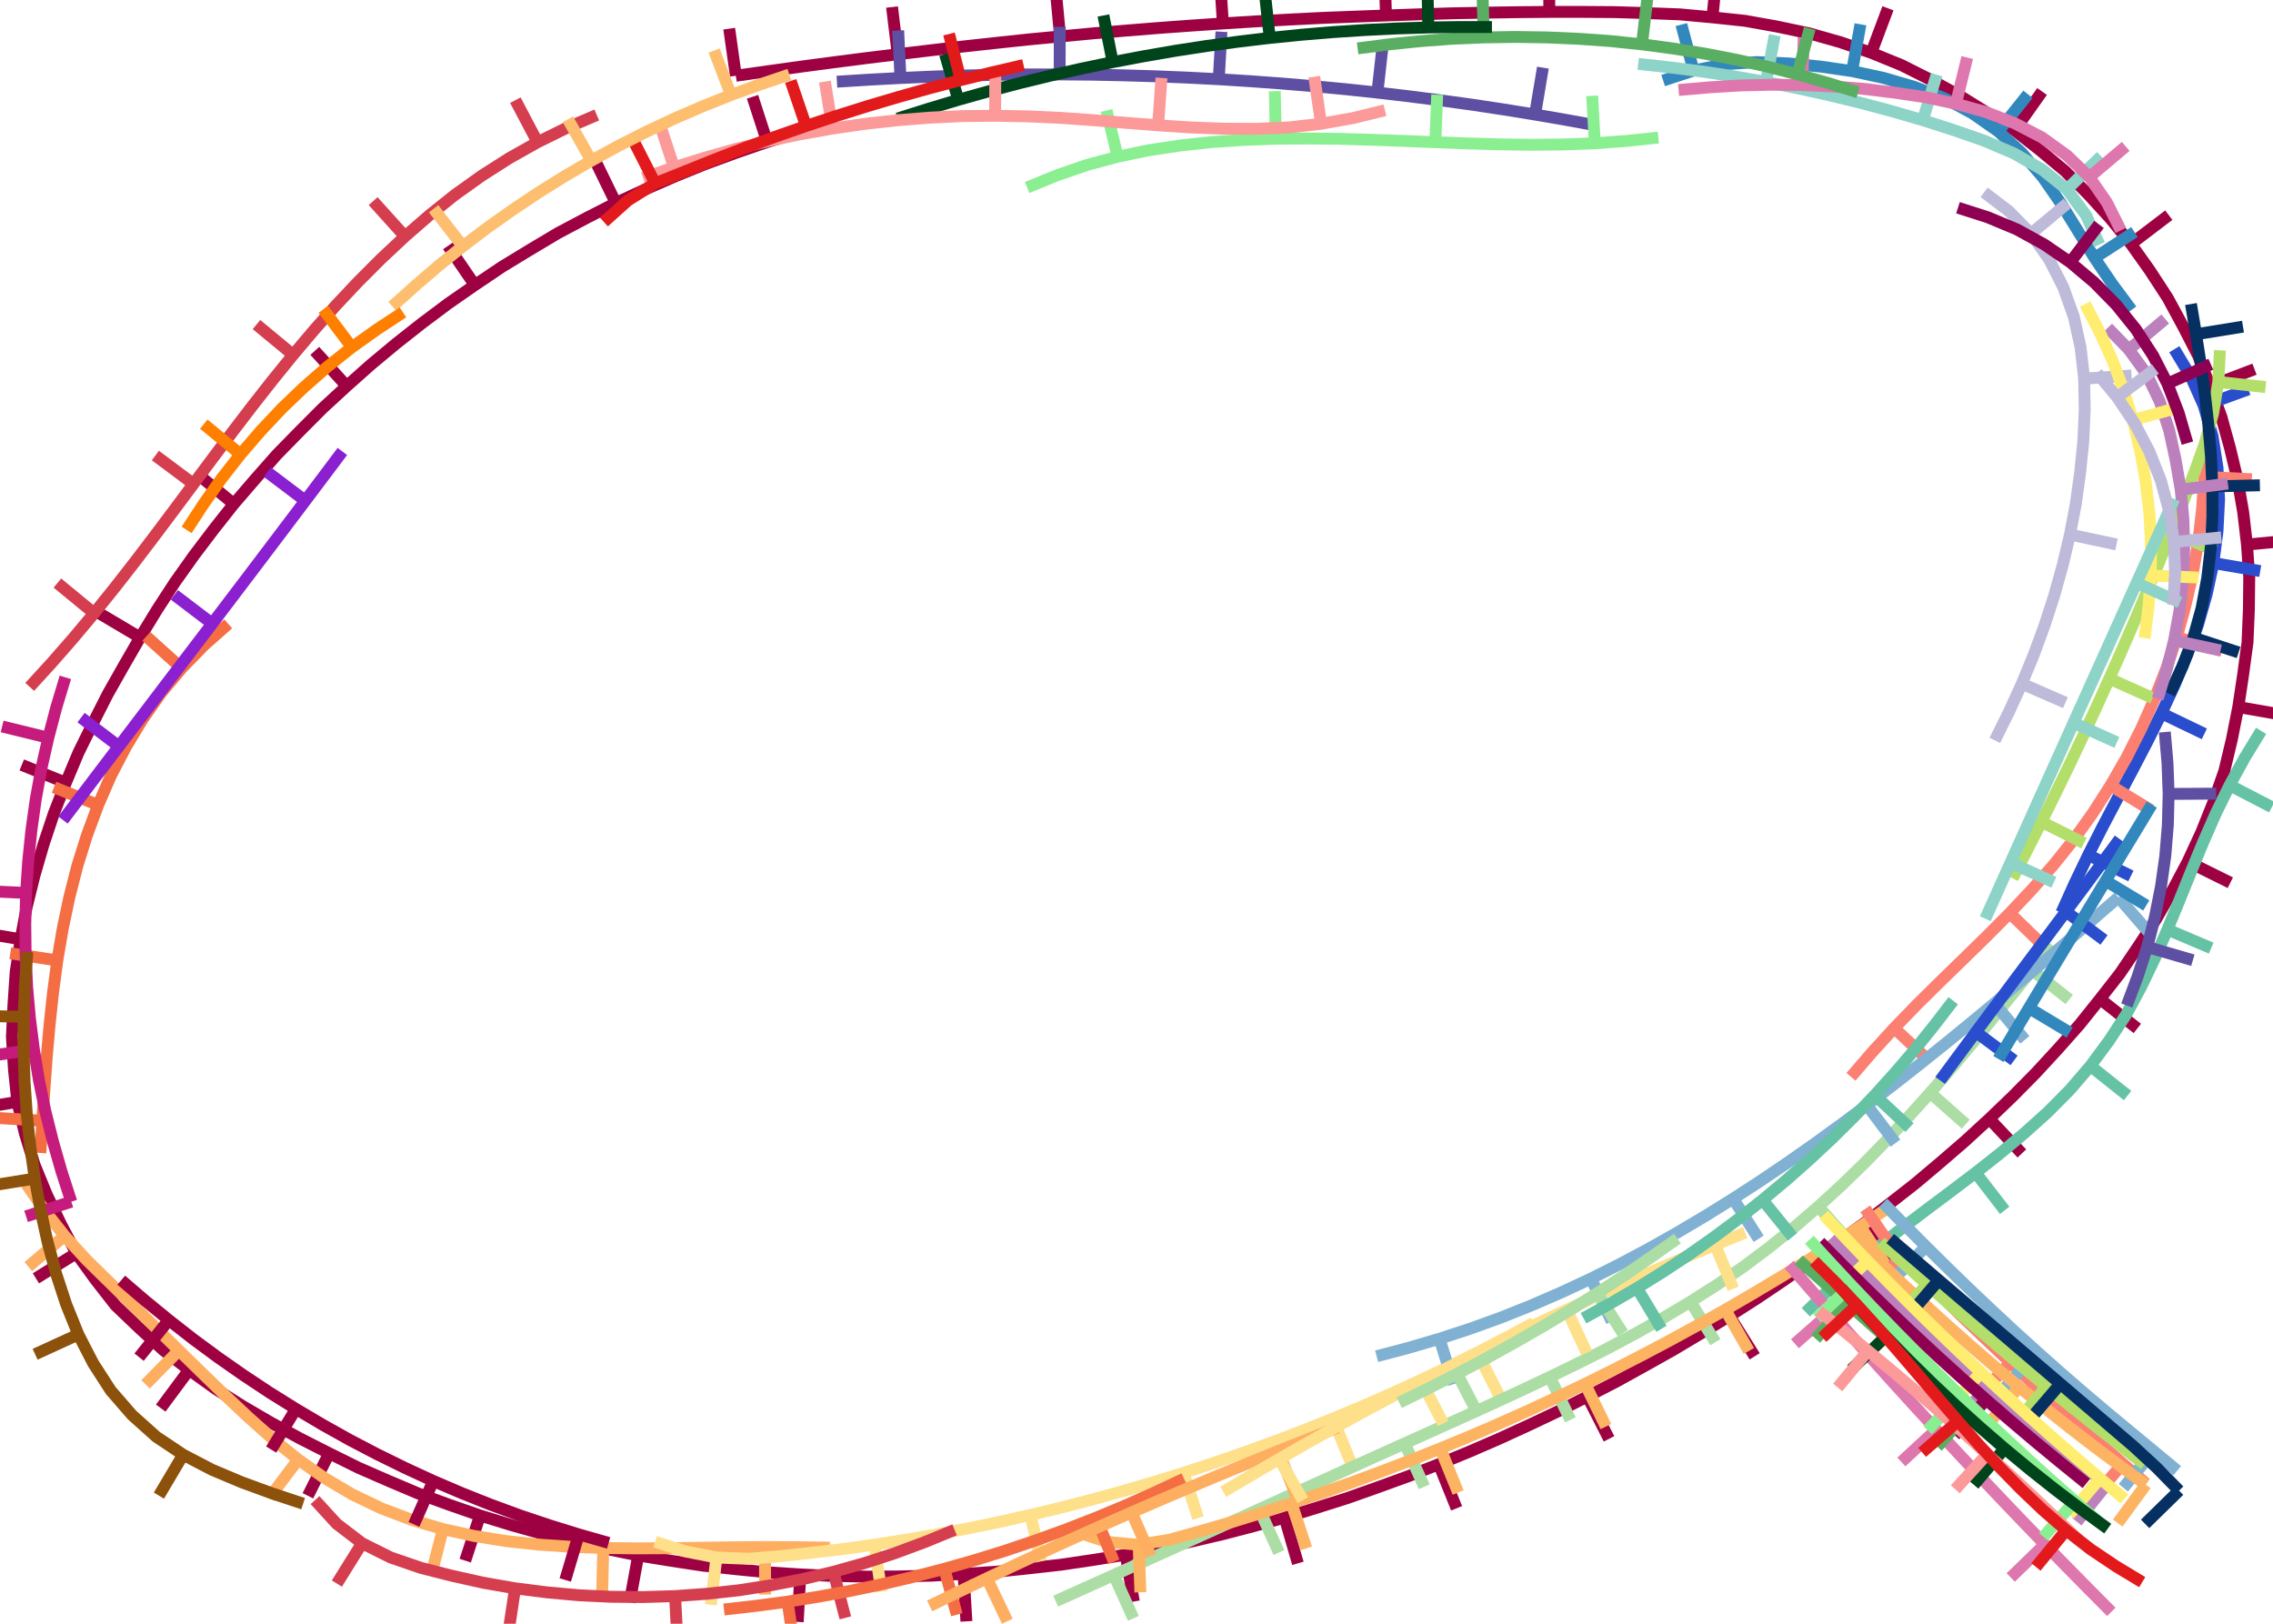 <svg viewBox = '-95.599 -68.286 191.198 136.572' xmlns = 'http://www.w3.org/2000/svg'>
<path stroke-width='1' fill='none' stroke='#9E0142' d='M -25.801 -57.914 L -28.437 -57.139 L -31.066 -56.341 L -33.663 -55.444 L -36.241 -54.497 L -38.788 -53.465 L -41.305 -52.366 L -43.799 -51.213 L -46.245 -49.962 L -48.673 -48.675 L -51.033 -47.269 L -53.38 -45.841 L -55.659 -44.306 L -57.915 -42.739 L -60.114 -41.091 L -62.272 -39.391 L -64.384 -37.634 L -66.437 -35.809 L -68.459 -33.949 L -70.399 -32.004 L -72.321 -30.04 L -74.138 -27.98 L -75.932 -25.899 L -77.635 -23.743 L -79.294 -21.554 L -80.885 -19.313 L -82.383 -17.012 L -83.815 -14.667 L -85.188 -12.287 L -86.542 -9.896 L -87.785 -7.446 L -88.999 -4.982 L -90.061 -2.447 L -91.062 0.11 L -91.933 2.716 L -92.699 5.352 L -93.36 8.019 L -93.857 10.719 L -94.278 13.434 L -94.465 16.174 L -94.599 18.918 L -94.425 21.66 L -94.141 24.385 L -93.505 27.059 L -92.696 29.676 L -91.653 32.218 L -90.464 34.692 L -89.182 37.122 L -87.575 39.342 L -85.884 41.508 L -83.897 43.406 L -81.874 45.261 L -79.695 46.935 L -77.464 48.535 L -75.144 50.006 L -72.772 51.391 L -70.358 52.703 L -67.909 53.947 L -65.446 55.165 L -62.927 56.264 L -60.398 57.336 L -57.816 58.276 L -55.222 59.179 L -52.596 59.986 L -49.951 60.73 L -47.287 61.401 L -44.604 61.992 L -41.912 62.54 L -39.2 62.98 L -36.484 63.395 L -33.752 63.69 L -31.018 63.961 L -28.276 64.136 L -25.532 64.265 L -22.785 64.319 L -20.038 64.306 L -17.291 64.242 L -14.548 64.091 L -11.806 63.912 L -9.073 63.625 L -6.343 63.317 L -3.625 62.914 L -0.913 62.477 L 1.787 61.967 L 4.475 61.401 L 7.151 60.778 L 9.81 60.086 L 12.46 59.361 L 15.086 58.552 L 17.706 57.725 L 20.296 56.808 L 22.879 55.871 L 25.435 54.863 L 27.977 53.821 L 30.498 52.728 L 32.996 51.585 L 35.479 50.408 L 37.931 49.169 L 40.374 47.912 L 42.779 46.582 L 45.175 45.238 L 47.535 43.831 L 49.88 42.4 L 52.195 40.919 L 54.474 39.386 L 56.718 37.801 L 58.957 36.208 L 61.193 34.61 L 63.37 32.934 L 65.534 31.241 L 67.633 29.469 L 69.713 27.674 L 71.736 25.814 L 73.718 23.913 L 75.648 21.957 L 77.511 19.938 L 79.332 17.881 L 81.048 15.736 L 82.738 13.57 L 84.276 11.293 L 85.781 8.995 L 87.14 6.607 L 88.426 4.182 L 89.58 1.688 L 90.601 -0.86 L 91.508 -3.453 L 92.144 -6.121 L 92.677 -8.816 L 93.085 -11.533 L 93.455 -14.255 L 93.57 -17 L 93.6 -19.744 L 93.41 -22.485 L 93.091 -25.21 L 92.623 -27.918 L 91.985 -30.588 L 91.256 -33.237 L 90.304 -35.812 L 89.303 -38.37 L 88.047 -40.814 L 86.74 -43.229 L 85.241 -45.532 L 83.651 -47.768 L 81.918 -49.901 L 80.068 -51.927 L 78.131 -53.876 L 76.023 -55.632 L 73.861 -57.328 L 71.545 -58.806 L 69.21 -60.253 L 66.802 -61.576 L 64.351 -62.809 L 61.806 -63.845 L 59.212 -64.737 L 56.568 -65.485 L 53.882 -66.052 L 51.178 -66.537 L 48.446 -66.826 L 45.71 -67.078 L 42.965 -67.183 L 40.218 -67.268 L 37.471 -67.286 L 34.723 -67.286 L 31.976 -67.262 L 29.228 -67.219 L 26.481 -67.165 L 23.735 -67.079 L 20.989 -66.984 L 18.243 -66.882 L 15.498 -66.775 L 12.754 -66.636 L 10.01 -66.486 L 7.268 -66.315 L 4.526 -66.129 L 1.786 -65.928 L -0.953 -65.707 L -3.691 -65.477 L -6.427 -65.221 L -9.162 -64.96 L -11.894 -64.669 L -14.625 -64.37 L -17.355 -64.05 L -20.083 -63.724 L -22.81 -63.389 L -25.535 -63.038 L -28.259 -62.677 L -30.98 -62.298 L -33.701 -61.914' /><line stroke-width='1' x1='-31.066' y1='-56.341' x2='-32.3' y2='-60.146' fill='none' stroke='#9E0142' />
<line stroke-width='1' x1='-43.799' y1='-51.213' x2='-45.55' y2='-54.81' fill='none' stroke='#9E0142' />
<line stroke-width='1' x1='-55.659' y1='-44.306' x2='-57.917' y2='-47.608' fill='none' stroke='#9E0142' />
<line stroke-width='1' x1='-66.437' y1='-35.809' x2='-69.12' y2='-38.776' fill='none' stroke='#9E0142' />
<line stroke-width='1' x1='-75.932' y1='-25.899' x2='-79.017' y2='-28.445' fill='none' stroke='#9E0142' />
<line stroke-width='1' x1='-83.815' y1='-14.667' x2='-87.255' y2='-16.708' fill='none' stroke='#9E0142' />
<line stroke-width='1' x1='-90.061' y1='-2.447' x2='-93.768' y2='-3.949' fill='none' stroke='#9E0142' />
<line stroke-width='1' x1='-93.857' y1='10.719' x2='-97.801' y2='10.051' fill='none' stroke='#9E0142' />
<line stroke-width='1' x1='-94.141' y1='24.385' x2='-98.084' y2='25.057' fill='none' stroke='#9E0142' />
<line stroke-width='1' x1='-89.182' y1='37.122' x2='-92.579' y2='39.233' fill='none' stroke='#9E0142' />
<line stroke-width='1' x1='-79.695' y1='46.935' x2='-82.079' y2='50.146' fill='none' stroke='#9E0142' />
<line stroke-width='1' x1='-67.909' y1='53.947' x2='-69.701' y2='57.523' fill='none' stroke='#9E0142' />
<line stroke-width='1' x1='-55.222' y1='59.179' x2='-56.467' y2='62.98' fill='none' stroke='#9E0142' />
<line stroke-width='1' x1='-41.912' y1='62.54' x2='-42.631' y2='66.475' fill='none' stroke='#9E0142' />
<line stroke-width='1' x1='-28.276' y1='64.136' x2='-28.497' y2='68.13' fill='none' stroke='#9E0142' />
<line stroke-width='1' x1='-14.548' y1='64.091' x2='-14.307' y2='68.084' fill='none' stroke='#9E0142' />
<line stroke-width='1' x1='-0.913' y1='62.477' x2='-0.224' y2='66.418' fill='none' stroke='#9E0142' />
<line stroke-width='1' x1='12.46' y1='59.361' x2='13.577' y2='63.202' fill='none' stroke='#9E0142' />
<line stroke-width='1' x1='25.435' y1='54.863' x2='26.927' y2='58.575' fill='none' stroke='#9E0142' />
<line stroke-width='1' x1='37.931' y1='49.169' x2='39.748' y2='52.733' fill='none' stroke='#9E0142' />
<line stroke-width='1' x1='49.88' y1='42.4' x2='52' y2='45.792' fill='none' stroke='#9E0142' />
<line stroke-width='1' x1='61.193' y1='34.61' x2='63.576' y2='37.823' fill='none' stroke='#9E0142' />
<line stroke-width='1' x1='71.736' y1='25.814' x2='74.474' y2='28.73' fill='none' stroke='#9E0142' />
<line stroke-width='1' x1='81.048' y1='15.736' x2='84.187' y2='18.216' fill='none' stroke='#9E0142' />
<line stroke-width='1' x1='88.426' y1='4.182' x2='92.01' y2='5.959' fill='none' stroke='#9E0142' />
<line stroke-width='1' x1='92.677' y1='-8.816' x2='96.618' y2='-8.131' fill='none' stroke='#9E0142' />
<line stroke-width='1' x1='93.41' y1='-22.485' x2='97.393' y2='-22.856' fill='none' stroke='#9E0142' />
<line stroke-width='1' x1='90.304' y1='-35.812' x2='94.043' y2='-37.235' fill='none' stroke='#9E0142' />
<line stroke-width='1' x1='83.651' y1='-47.768' x2='86.834' y2='-50.189' fill='none' stroke='#9E0142' />
<line stroke-width='1' x1='73.861' y1='-57.328' x2='76.174' y2='-60.591' fill='none' stroke='#9E0142' />
<line stroke-width='1' x1='61.806' y1='-63.845' x2='63.211' y2='-67.59' fill='none' stroke='#9E0142' />
<line stroke-width='1' x1='48.446' y1='-66.826' x2='48.84' y2='-70.806' fill='none' stroke='#9E0142' />
<line stroke-width='1' x1='34.723' y1='-67.286' x2='34.706' y2='-71.286' fill='none' stroke='#9E0142' />
<line stroke-width='1' x1='20.989' y1='-66.984' x2='20.846' y2='-70.982' fill='none' stroke='#9E0142' />
<line stroke-width='1' x1='7.268' y1='-66.315' x2='7.008' y2='-70.307' fill='none' stroke='#9E0142' />
<line stroke-width='1' x1='-6.427' y1='-65.221' x2='-6.803' y2='-69.204' fill='none' stroke='#9E0142' />
<line stroke-width='1' x1='-20.083' y1='-63.724' x2='-20.564' y2='-67.695' fill='none' stroke='#9E0142' />
<line stroke-width='1' x1='-33.701' y1='-61.914' x2='-34.26' y2='-65.875' fill='none' stroke='#9E0142' />
<path stroke-width='1' fill='none' stroke='#D53E4F' d='M -45.401 -58.614 L -47.922 -57.535 L -50.383 -56.323 L -52.773 -54.977 L -55.085 -53.502 L -57.318 -51.909 L -59.463 -50.199 L -61.533 -48.4 L -63.536 -46.525 L -65.475 -44.585 L -67.355 -42.588 L -69.174 -40.534 L -70.945 -38.439 L -72.672 -36.308 L -74.366 -34.15 L -76.034 -31.972 L -77.683 -29.78 L -79.324 -27.581 L -80.963 -25.381 L -82.61 -23.187 L -84.272 -21.005 L -85.96 -18.842 L -87.681 -16.706 L -89.443 -14.603 L -91.25 -12.539 L -93.101 -10.514' /><line stroke-width='1' x1='-50.383' y1='-56.323' x2='-52.249' y2='-59.861' fill='none' stroke='#D53E4F' />
<line stroke-width='1' x1='-61.533' y1='-48.4' x2='-64.212' y2='-51.37' fill='none' stroke='#D53E4F' />
<line stroke-width='1' x1='-70.945' y1='-38.439' x2='-74.026' y2='-40.989' fill='none' stroke='#D53E4F' />
<line stroke-width='1' x1='-79.324' y1='-27.581' x2='-82.53' y2='-29.972' fill='none' stroke='#D53E4F' />
<line stroke-width='1' x1='-87.681' y1='-16.706' x2='-90.772' y2='-19.245' fill='none' stroke='#D53E4F' />
<path stroke-width='1' fill='none' stroke='#F46D43' d='M -76.401 -15.815 L -78.432 -14.021 L -80.321 -12.081 L -82.058 -10.002 L -83.612 -7.783 L -85.013 -5.465 L -86.264 -3.062 L -87.344 -0.577 L -88.286 1.963 L -89.096 4.548 L -89.765 7.173 L -90.323 9.825 L -90.779 12.495 L -91.135 15.181 L -91.426 17.875 L -91.664 20.575 L -91.86 23.277 L -92.037 25.981 L -92.201 28.686' /><line stroke-width='1' x1='-80.321' y1='-12.081' x2='-83.291' y2='-14.761' fill='none' stroke='#F46D43' />
<line stroke-width='1' x1='-87.344' y1='-0.577' x2='-91.055' y2='-2.071' fill='none' stroke='#F46D43' />
<line stroke-width='1' x1='-90.779' y1='12.495' x2='-94.734' y2='11.896' fill='none' stroke='#F46D43' />
<line stroke-width='1' x1='-92.037' y1='25.981' x2='-96.029' y2='25.729' fill='none' stroke='#F46D43' />
<path stroke-width='1' fill='none' stroke='#FDAE61' d='M -93.401 31.285 L -91.848 33.521 L -90.166 35.661 L -88.331 37.671 L -86.387 39.577 L -84.442 41.482 L -82.498 43.387 L -80.553 45.292 L -78.607 47.196 L -76.652 49.089 L -74.668 50.953 L -72.633 52.761 L -70.517 54.471 L -68.292 56.036 L -65.949 57.419 L -63.496 58.593 L -60.952 59.555 L -58.341 60.322 L -55.684 60.908 L -52.997 61.335 L -50.291 61.63 L -47.575 61.814 L -44.855 61.911 L -42.133 61.944 L -39.411 61.932 L -36.689 61.894 L -33.967 61.852 L -31.245 61.83 L -28.523 61.844 L -25.801 61.886' /><line stroke-width='1' x1='-90.166' y1='35.661' x2='-93.217' y2='38.247' fill='none' stroke='#FDAE61' />
<line stroke-width='1' x1='-80.553' y1='45.292' x2='-83.352' y2='48.15' fill='none' stroke='#FDAE61' />
<line stroke-width='1' x1='-70.517' y1='54.471' x2='-72.926' y2='57.664' fill='none' stroke='#FDAE61' />
<line stroke-width='1' x1='-58.341' y1='60.322' x2='-59.336' y2='64.196' fill='none' stroke='#FDAE61' />
<line stroke-width='1' x1='-44.855' y1='61.911' x2='-44.95' y2='65.91' fill='none' stroke='#FDAE61' />
<line stroke-width='1' x1='-31.245' y1='61.83' x2='-31.239' y2='65.83' fill='none' stroke='#FDAE61' />
<path stroke-width='1' fill='none' stroke='#FEE08B' d='M -40.501 61.386 L -37.955 62.198 L -35.334 62.712 L -32.666 62.821 L -30.002 62.61 L -27.346 62.313 L -24.691 62.003 L -22.044 61.632 L -19.404 61.217 L -16.771 60.761 L -14.145 60.261 L -11.528 59.718 L -8.92 59.134 L -6.322 58.509 L -3.734 57.84 L -1.158 57.131 L 1.408 56.382 L 3.961 55.59 L 6.5 54.757 L 9.027 53.885 L 11.539 52.973 L 14.035 52.019 L 16.517 51.027 L 18.983 49.997 L 21.431 48.924 L 23.862 47.813 L 26.276 46.665 L 28.667 45.473 L 31.041 44.244 L 33.399 42.986' /><line stroke-width='1' x1='-35.334' y1='62.712' x2='-35.802' y2='66.685' fill='none' stroke='#FEE08B' />
<line stroke-width='1' x1='-22.044' y1='61.632' x2='-21.456' y2='65.589' fill='none' stroke='#FEE08B' />
<line stroke-width='1' x1='-8.92' y1='59.134' x2='-8.015' y2='63.03' fill='none' stroke='#FEE08B' />
<line stroke-width='1' x1='3.961' y1='55.59' x2='5.177' y2='59.401' fill='none' stroke='#FEE08B' />
<line stroke-width='1' x1='16.517' y1='51.027' x2='18.03' y2='54.729' fill='none' stroke='#FEE08B' />
<line stroke-width='1' x1='28.667' y1='45.473' x2='30.479' y2='49.039' fill='none' stroke='#FEE08B' />
<path stroke-width='1' fill='none' stroke='#ABDDA4' d='M -6.801 66.386 L -4.352 65.285 L -1.903 64.184 L 0.545 63.08 L 2.992 61.975 L 5.438 60.867 L 7.884 59.758 L 10.329 58.649 L 12.775 57.54 L 15.22 56.431 L 17.666 55.323 L 20.113 54.218 L 22.561 53.114 L 25.01 52.011 L 27.458 50.909 L 29.903 49.799 L 32.341 48.673 L 34.769 47.527 L 37.184 46.354 L 39.584 45.148 L 41.953 43.885 L 44.294 42.569 L 46.6 41.194 L 48.866 39.755 L 51.082 38.239 L 53.23 36.627 L 55.321 34.943 L 57.356 33.192 L 59.338 31.381 L 61.263 29.509 L 63.134 27.583 L 64.964 25.619 L 66.758 23.621 L 68.52 21.595 L 70.249 19.54 L 71.955 17.466 L 73.647 15.382 L 75.328 13.288 L 76.999 11.185' /><line stroke-width='1' x1='-1.903' y1='64.184' x2='-0.26' y2='67.831' fill='none' stroke='#ABDDA4' />
<line stroke-width='1' x1='10.329' y1='58.649' x2='11.981' y2='62.292' fill='none' stroke='#ABDDA4' />
<line stroke-width='1' x1='22.561' y1='53.114' x2='24.205' y2='56.761' fill='none' stroke='#ABDDA4' />
<line stroke-width='1' x1='34.769' y1='47.527' x2='36.497' y2='51.134' fill='none' stroke='#ABDDA4' />
<line stroke-width='1' x1='46.6' y1='41.194' x2='48.696' y2='44.6' fill='none' stroke='#ABDDA4' />
<line stroke-width='1' x1='57.356' y1='33.192' x2='60.009' y2='36.185' fill='none' stroke='#ABDDA4' />
<line stroke-width='1' x1='66.758' y1='23.621' x2='69.755' y2='26.27' fill='none' stroke='#ABDDA4' />
<line stroke-width='1' x1='75.328' y1='13.288' x2='78.454' y2='15.784' fill='none' stroke='#ABDDA4' />
<path stroke-width='1' fill='none' stroke='#66C2A5' d='M 56.299 42.086 L 58.188 40.236 L 60.147 38.46 L 62.171 36.759 L 64.251 35.126 L 66.359 33.529 L 68.475 31.944 L 70.583 30.347 L 72.66 28.711 L 74.691 27.018 L 76.656 25.249 L 78.517 23.372 L 80.239 21.367 L 81.811 19.241 L 83.26 17.03 L 84.514 14.703 L 85.657 12.319 L 86.718 9.897 L 87.724 7.451 L 88.715 5 L 89.724 2.556 L 90.787 0.135 L 91.949 -2.24 L 93.221 -4.558 L 94.599 -6.815' /><line stroke-width='1' x1='60.147' y1='38.46' x2='62.777' y2='41.473' fill='none' stroke='#66C2A5' />
<line stroke-width='1' x1='70.583' y1='30.347' x2='73.028' y2='33.513' fill='none' stroke='#66C2A5' />
<line stroke-width='1' x1='80.239' y1='21.367' x2='83.367' y2='23.861' fill='none' stroke='#66C2A5' />
<line stroke-width='1' x1='86.718' y1='9.897' x2='90.4' y2='11.46' fill='none' stroke='#66C2A5' />
<line stroke-width='1' x1='91.949' y1='-2.24' x2='95.5' y2='-0.399' fill='none' stroke='#66C2A5' />
<path stroke-width='1' fill='none' stroke='#294dcc' d='M 77.799 8.485 L 78.9 6.039 L 80.06 3.62 L 81.276 1.229 L 82.525 -1.146 L 83.782 -3.516 L 85.021 -5.896 L 86.22 -8.295 L 87.346 -10.73 L 88.382 -13.205 L 89.286 -15.73 L 90.022 -18.309 L 90.584 -20.931 L 90.929 -23.591 L 91.063 -26.269 L 90.93 -28.947 L 90.516 -31.595 L 89.771 -34.17 L 88.682 -36.618 L 87.299 -38.914' /><line stroke-width='1' x1='80.06' y1='3.62' x2='83.646' y2='5.391' fill='none' stroke='#294dcc' />
<line stroke-width='1' x1='86.22' y1='-8.295' x2='89.824' y2='-6.562' fill='none' stroke='#294dcc' />
<line stroke-width='1' x1='90.584' y1='-20.931' x2='94.526' y2='-20.255' fill='none' stroke='#294dcc' />
<line stroke-width='1' x1='89.771' y1='-34.17' x2='93.528' y2='-35.542' fill='none' stroke='#294dcc' />
<path stroke-width='1' fill='none' stroke='#3288BD' d='M 83.699 -42.215 L 82.093 -44.372 L 80.584 -46.597 L 79.174 -48.888 L 77.76 -51.175 L 76.228 -53.384 L 74.474 -55.419 L 72.49 -57.232 L 70.288 -58.77 L 67.917 -60.037 L 65.401 -60.986 L 62.82 -61.738 L 60.192 -62.305 L 57.53 -62.688 L 54.854 -62.954 L 52.168 -63.065 L 49.486 -62.883 L 46.854 -62.35 L 44.299 -61.514' /><line stroke-width='1' x1='80.584' y1='-46.597' x2='83.944' y2='-48.769' fill='none' stroke='#3288BD' />
<line stroke-width='1' x1='72.49' y1='-57.232' x2='74.99' y2='-60.355' fill='none' stroke='#3288BD' />
<line stroke-width='1' x1='60.192' y1='-62.305' x2='60.899' y2='-66.242' fill='none' stroke='#3288BD' />
<line stroke-width='1' x1='46.854' y1='-62.35' x2='45.833' y2='-66.218' fill='none' stroke='#3288BD' />
<path stroke-width='1' fill='none' stroke='#5E4FA2' d='M 38.799 -57.715 L 36.164 -58.196 L 33.525 -58.652 L 30.881 -59.081 L 28.232 -59.48 L 25.579 -59.847 L 22.922 -60.187 L 20.262 -60.498 L 17.599 -60.782 L 14.932 -61.034 L 12.263 -61.258 L 9.592 -61.455 L 6.919 -61.624 L 4.244 -61.761 L 1.567 -61.87 L -1.11 -61.951 L -3.788 -62.006 L -6.466 -62.028 L -9.144 -62.024 L -11.823 -61.993 L -14.501 -61.934 L -17.177 -61.844 L -19.853 -61.726 L -22.528 -61.583 L -25.201 -61.414' /><line stroke-width='1' x1='33.525' y1='-58.652' x2='34.185' y2='-62.597' fill='none' stroke='#5E4FA2' />
<line stroke-width='1' x1='20.262' y1='-60.498' x2='20.707' y2='-64.473' fill='none' stroke='#5E4FA2' />
<line stroke-width='1' x1='6.919' y1='-61.624' x2='7.147' y2='-65.617' fill='none' stroke='#5E4FA2' />
<line stroke-width='1' x1='-6.466' y1='-62.028' x2='-6.452' y2='-66.028' fill='none' stroke='#5E4FA2' />
<line stroke-width='1' x1='-19.853' y1='-61.726' x2='-20.049' y2='-65.721' fill='none' stroke='#5E4FA2' />
<path stroke-width='1' fill='none' stroke='#8DD3C7' d='M 80.999 -47.715 L 79.873 -50.183 L 78.262 -52.36 L 76.147 -54.05 L 73.788 -55.392 L 71.292 -56.456 L 68.727 -57.349 L 66.141 -58.179 L 63.532 -58.935 L 60.908 -59.638 L 58.269 -60.278 L 55.617 -60.864 L 52.953 -61.391 L 50.277 -61.859 L 47.593 -62.27 L 44.898 -62.615 L 42.199 -62.914' /><line stroke-width='1' x1='78.262' y1='-52.36' x2='81.142' y2='-55.136' fill='none' stroke='#8DD3C7' />
<line stroke-width='1' x1='66.141' y1='-58.179' x2='67.308' y2='-62.005' fill='none' stroke='#8DD3C7' />
<line stroke-width='1' x1='52.953' y1='-61.391' x2='53.685' y2='-65.323' fill='none' stroke='#8DD3C7' />
<path stroke-width='1' fill='none' stroke='#BEBADA' d='M 72.199 -6.015 L 73.373 -8.38 L 74.47 -10.782 L 75.478 -13.223 L 76.387 -15.702 L 77.202 -18.213 L 77.912 -20.757 L 78.521 -23.326 L 79.014 -25.921 L 79.376 -28.536 L 79.643 -31.163 L 79.761 -33.8 L 79.712 -36.44 L 79.414 -39.062 L 78.847 -41.639 L 77.958 -44.124 L 76.763 -46.475 L 75.239 -48.628 L 73.394 -50.512 L 71.299 -52.114' /><line stroke-width='1' x1='74.47' y1='-10.782' x2='78.138' y2='-9.188' fill='none' stroke='#BEBADA' />
<line stroke-width='1' x1='78.521' y1='-23.326' x2='82.433' y2='-22.492' fill='none' stroke='#BEBADA' />
<line stroke-width='1' x1='79.712' y1='-36.44' x2='83.703' y2='-36.703' fill='none' stroke='#BEBADA' />
<line stroke-width='1' x1='75.239' y1='-48.628' x2='78.31' y2='-51.191' fill='none' stroke='#BEBADA' />
<path stroke-width='1' fill='none' stroke='#FB8072' d='M 60.099 22.285 L 61.887 20.207 L 63.736 18.183 L 65.643 16.213 L 67.594 14.287 L 69.559 12.376 L 71.52 10.46 L 73.453 8.515 L 75.332 6.519 L 77.138 4.457 L 78.853 2.318 L 80.446 0.087 L 81.928 -2.219 L 83.296 -4.594 L 84.531 -7.041 L 85.646 -9.545 L 86.642 -12.099 L 87.504 -14.701 L 88.234 -17.343 L 88.84 -20.017 L 89.311 -22.717 L 89.63 -25.44 L 89.825 -28.174 L 89.899 -30.915' /><line stroke-width='1' x1='63.736' y1='18.183' x2='66.65' y2='20.923' fill='none' stroke='#FB8072' />
<line stroke-width='1' x1='73.453' y1='8.515' x2='76.328' y2='11.296' fill='none' stroke='#FB8072' />
<line stroke-width='1' x1='81.928' y1='-2.219' x2='85.344' y2='-0.138' fill='none' stroke='#FB8072' />
<line stroke-width='1' x1='87.504' y1='-14.701' x2='91.332' y2='-13.54' fill='none' stroke='#FB8072' />
<line stroke-width='1' x1='89.825' y1='-28.174' x2='93.82' y2='-27.978' fill='none' stroke='#FB8072' />
<path stroke-width='1' fill='none' stroke='#80B1D3' d='M 20.199 45.786 L 22.854 45.086 L 25.487 44.312 L 28.096 43.459 L 30.677 42.523 L 33.226 41.504 L 35.745 40.413 L 38.232 39.252 L 40.685 38.02 L 43.107 36.727 L 45.498 35.378 L 47.859 33.978 L 50.191 32.529 L 52.494 31.034 L 54.768 29.496 L 57.015 27.919 L 59.237 26.307 L 61.437 24.665 L 63.617 22.997 L 65.778 21.304 L 67.922 19.589 L 70.049 17.853 L 72.162 16.101 L 74.265 14.336 L 76.357 12.559 L 78.442 10.773 L 80.523 8.982 L 82.599 7.185' /><line stroke-width='1' x1='25.487' y1='44.312' x2='26.673' y2='48.132' fill='none' stroke='#80B1D3' />
<line stroke-width='1' x1='38.232' y1='39.252' x2='39.976' y2='42.851' fill='none' stroke='#80B1D3' />
<line stroke-width='1' x1='50.191' y1='32.529' x2='52.335' y2='35.905' fill='none' stroke='#80B1D3' />
<line stroke-width='1' x1='61.437' y1='24.665' x2='63.849' y2='27.857' fill='none' stroke='#80B1D3' />
<line stroke-width='1' x1='72.162' y1='16.101' x2='74.725' y2='19.173' fill='none' stroke='#80B1D3' />
<line stroke-width='1' x1='82.599' y1='7.185' x2='85.216' y2='10.21' fill='none' stroke='#80B1D3' />
<path stroke-width='1' fill='none' stroke='#FDB462' d='M -5.001 60.586 L -2.464 61.402 L 0.183 61.641 L 2.812 61.21 L 5.382 60.492 L 7.945 59.751 L 10.496 58.968 L 13.035 58.148 L 15.563 57.294 L 18.08 56.408 L 20.584 55.486 L 23.075 54.53 L 25.554 53.542 L 28.019 52.522 L 30.47 51.468 L 32.906 50.378 L 35.328 49.257 L 37.735 48.105 L 40.125 46.92 L 42.5 45.704 L 44.859 44.457 L 47.202 43.179 L 49.526 41.87 L 51.834 40.53 L 54.124 39.161 L 56.396 37.761 L 58.647 36.328 L 60.88 34.868 L 63.099 33.386' /><line stroke-width='1' x1='0.183' y1='61.641' x2='0.328' y2='65.638' fill='none' stroke='#FDB462' />
<line stroke-width='1' x1='13.035' y1='58.148' x2='14.289' y2='61.946' fill='none' stroke='#FDB462' />
<line stroke-width='1' x1='25.554' y1='53.542' x2='27.059' y2='57.248' fill='none' stroke='#FDB462' />
<line stroke-width='1' x1='37.735' y1='48.105' x2='39.486' y2='51.702' fill='none' stroke='#FDB462' />
<line stroke-width='1' x1='49.526' y1='41.87' x2='51.512' y2='45.342' fill='none' stroke='#FDB462' />
<line stroke-width='1' x1='60.88' y1='34.868' x2='63.086' y2='38.205' fill='none' stroke='#FDB462' />
<path stroke-width='1' fill='none' stroke='#B3DE69' d='M 73.699 5.585 L 74.92 3.216 L 76.123 0.837 L 77.308 -1.552 L 78.47 -3.951 L 79.611 -6.36 L 80.731 -8.779 L 81.831 -11.208 L 82.911 -13.645 L 83.972 -16.091 L 85.008 -18.547 L 86.026 -21.011 L 87.025 -23.483 L 88.003 -25.963 L 88.953 -28.453 L 89.856 -30.962 L 90.562 -33.531 L 90.997 -36.158 L 91.135 -38.819' /><line stroke-width='1' x1='76.123' y1='0.837' x2='79.7' y2='2.628' fill='none' stroke='#B3DE69' />
<line stroke-width='1' x1='81.831' y1='-11.208' x2='85.481' y2='-9.573' fill='none' stroke='#B3DE69' />
<line stroke-width='1' x1='87.025' y1='-23.483' x2='90.74' y2='-22' fill='none' stroke='#B3DE69' />
<line stroke-width='1' x1='90.997' y1='-36.158' x2='94.974' y2='-35.728' fill='none' stroke='#B3DE69' />
<path stroke-width='1' fill='none' stroke='#053061' d='M 86.899 -9.915 L 87.989 -12.248 L 88.904 -14.656 L 89.592 -17.137 L 90.069 -19.668 L 90.364 -22.227 L 90.501 -24.799 L 90.498 -27.375 L 90.379 -29.949 L 90.165 -32.516 L 89.875 -35.076 L 89.522 -37.628 L 89.125 -40.174 L 88.699 -42.715' /><line stroke-width='1' x1='88.904' y1='-14.656' x2='92.705' y2='-13.41' fill='none' stroke='#053061' />
<line stroke-width='1' x1='90.498' y1='-27.375' x2='94.497' y2='-27.47' fill='none' stroke='#053061' />
<line stroke-width='1' x1='89.125' y1='-40.174' x2='93.074' y2='-40.813' fill='none' stroke='#053061' />
<path stroke-width='1' fill='none' stroke='#BC80BD' d='M 85.899 -9.515 L 86.65 -11.952 L 87.279 -14.423 L 87.735 -16.932 L 88.018 -19.466 L 88.126 -22.013 L 88.067 -24.562 L 87.837 -27.101 L 87.406 -29.614 L 86.864 -32.104 L 86.07 -34.526 L 84.969 -36.823 L 83.473 -38.884 L 81.699 -40.715' /><line stroke-width='1' x1='87.279' y1='-14.423' x2='91.187' y2='-13.571' fill='none' stroke='#BC80BD' />
<line stroke-width='1' x1='87.837' y1='-27.101' x2='91.803' y2='-27.62' fill='none' stroke='#BC80BD' />
<line stroke-width='1' x1='83.473' y1='-38.884' x2='86.535' y2='-41.458' fill='none' stroke='#BC80BD' />
<path stroke-width='1' fill='none' stroke='#FFED6F' d='M 84.799 -14.614 L 85.122 -17.238 L 85.314 -19.875 L 85.339 -22.518 L 85.198 -25.157 L 84.89 -27.783 L 84.426 -30.385 L 83.805 -32.955 L 83.028 -35.482 L 82.099 -37.956 L 81.01 -40.365 L 79.799 -42.715' /><line stroke-width='1' x1='85.314' y1='-19.875' x2='89.311' y2='-19.71' fill='none' stroke='#FFED6F' />
<line stroke-width='1' x1='83.805' y1='-32.955' x2='87.662' y2='-34.013' fill='none' stroke='#FFED6F' />
<path stroke-width='1' fill='none' stroke='#8E0152' d='M 88.399 -31.015 L 87.664 -33.552 L 86.718 -36.018 L 85.514 -38.369 L 84.074 -40.583 L 82.416 -42.64 L 80.568 -44.526 L 78.546 -46.226 L 76.367 -47.719 L 74.052 -48.991 L 71.615 -50.008 L 69.099 -50.815' /><line stroke-width='1' x1='86.718' y1='-36.018' x2='90.371' y2='-37.649' fill='none' stroke='#8E0152' />
<line stroke-width='1' x1='78.546' y1='-46.226' x2='80.966' y2='-49.411' fill='none' stroke='#8E0152' />
<path stroke-width='1' fill='none' stroke='#DE77AE' d='M 82.799 -48.914 L 81.631 -51.243 L 80.155 -53.388 L 78.286 -55.197 L 76.175 -56.72 L 73.865 -57.921 L 71.436 -58.864 L 68.925 -59.561 L 66.377 -60.106 L 63.798 -60.489 L 61.212 -60.809 L 58.613 -61.013 L 56.01 -61.133 L 53.403 -61.159 L 50.797 -61.101 L 48.196 -60.941 L 45.599 -60.715' /><line stroke-width='1' x1='80.155' y1='-53.388' x2='83.209' y2='-55.971' fill='none' stroke='#DE77AE' />
<line stroke-width='1' x1='68.925' y1='-59.561' x2='69.879' y2='-63.446' fill='none' stroke='#DE77AE' />
<line stroke-width='1' x1='56.01' y1='-61.133' x2='56.122' y2='-65.132' fill='none' stroke='#DE77AE' />
<path stroke-width='1' fill='none' stroke='#5AAE61' d='M 60.699 -60.514 L 58.154 -61.307 L 55.59 -62.035 L 53.008 -62.695 L 50.406 -63.272 L 47.789 -63.779 L 45.159 -64.206 L 42.516 -64.556 L 39.865 -64.833 L 37.207 -65.022 L 34.544 -65.139 L 31.879 -65.179 L 29.214 -65.139 L 26.552 -65.026 L 23.894 -64.827 L 21.242 -64.555 L 18.599 -64.215' /><line stroke-width='1' x1='55.59' y1='-62.035' x2='56.632' y2='-65.897' fill='none' stroke='#5AAE61' />
<line stroke-width='1' x1='42.516' y1='-64.556' x2='42.986' y2='-68.528' fill='none' stroke='#5AAE61' />
<line stroke-width='1' x1='29.214' y1='-65.139' x2='29.099' y2='-69.137' fill='none' stroke='#5AAE61' />
<path stroke-width='1' fill='none' stroke='#8AEF91' d='M 43.899 -56.715 L 41.23 -56.433 L 38.553 -56.234 L 35.871 -56.136 L 33.187 -56.109 L 30.503 -56.148 L 27.819 -56.223 L 25.137 -56.325 L 22.455 -56.433 L 19.773 -56.531 L 17.089 -56.607 L 14.405 -56.637 L 11.721 -56.617 L 9.039 -56.518 L 6.361 -56.341 L 3.692 -56.05 L 1.038 -55.653 L -1.589 -55.102 L -4.181 -54.407 L -6.718 -53.532 L -9.201 -52.514' /><line stroke-width='1' x1='38.553' y1='-56.234' x2='38.331' y2='-60.228' fill='none' stroke='#8AEF91' />
<line stroke-width='1' x1='25.137' y1='-56.325' x2='25.294' y2='-60.322' fill='none' stroke='#8AEF91' />
<line stroke-width='1' x1='11.721' y1='-56.617' x2='11.632' y2='-60.616' fill='none' stroke='#8AEF91' />
<line stroke-width='1' x1='-1.589' y1='-55.102' x2='-2.517' y2='-58.993' fill='none' stroke='#8AEF91' />
<path stroke-width='1' fill='none' stroke='#00441B' d='M 29.899 -66.014 L 27.224 -66.014 L 24.55 -65.975 L 21.877 -65.892 L 19.206 -65.762 L 16.537 -65.587 L 13.871 -65.364 L 11.21 -65.097 L 8.555 -64.781 L 5.904 -64.421 L 3.261 -64.014 L 0.625 -63.559 L -2.003 -63.062 L -4.621 -62.516 L -7.23 -61.928 L -9.828 -61.294 L -12.415 -60.615 L -14.989 -59.89 L -17.551 -59.121 L -20.101 -58.315' /><line stroke-width='1' x1='24.55' y1='-65.975' x2='24.459' y2='-69.974' fill='none' stroke='#00441B' />
<line stroke-width='1' x1='11.21' y1='-65.097' x2='10.775' y2='-69.074' fill='none' stroke='#00441B' />
<line stroke-width='1' x1='-2.003' y1='-63.062' x2='-2.783' y2='-66.985' fill='none' stroke='#00441B' />
<line stroke-width='1' x1='-14.989' y1='-59.89' x2='-16.106' y2='-63.731' fill='none' stroke='#00441B' />
<path stroke-width='1' fill='none' stroke='#FB9A99' d='M 20.899 -59.014 L 18.231 -58.358 L 15.527 -57.876 L 12.798 -57.568 L 10.053 -57.449 L 7.305 -57.462 L 4.56 -57.569 L 1.818 -57.745 L -0.922 -57.959 L -3.661 -58.178 L -6.401 -58.375 L -9.146 -58.499 L -11.893 -58.549 L -14.641 -58.523 L -17.385 -58.39 L -20.124 -58.171 L -22.855 -57.87 L -25.574 -57.476 L -28.279 -56.994 L -30.968 -56.43 L -33.638 -55.78 L -36.282 -55.032 L -38.904 -54.21 L -41.501 -53.315' /><line stroke-width='1' x1='15.527' y1='-57.876' x2='14.952' y2='-61.834' fill='none' stroke='#FB9A99' />
<line stroke-width='1' x1='1.818' y1='-57.745' x2='2.102' y2='-61.734' fill='none' stroke='#FB9A99' />
<line stroke-width='1' x1='-11.893' y1='-58.549' x2='-11.876' y2='-62.549' fill='none' stroke='#FB9A99' />
<line stroke-width='1' x1='-25.574' y1='-57.476' x2='-26.212' y2='-61.425' fill='none' stroke='#FB9A99' />
<line stroke-width='1' x1='-38.904' y1='-54.21' x2='-40.154' y2='-58.01' fill='none' stroke='#FB9A99' />
<path stroke-width='1' fill='none' stroke='#E31A1C' d='M -9.501 -62.815 L -12.147 -62.201 L -14.784 -61.552 L -17.411 -60.863 L -20.026 -60.13 L -22.63 -59.359 L -25.221 -58.544 L -27.799 -57.69 L -30.362 -56.794 L -32.912 -55.859 L -35.448 -54.886 L -37.968 -53.873 L -40.49 -52.866 L -42.781 -51.428 L -44.801 -49.614' /><line stroke-width='1' x1='-14.784' y1='-61.552' x2='-15.77' y2='-65.429' fill='none' stroke='#E31A1C' />
<line stroke-width='1' x1='-27.799' y1='-57.69' x2='-29.088' y2='-61.477' fill='none' stroke='#E31A1C' />
<line stroke-width='1' x1='-40.49' y1='-52.866' x2='-42.302' y2='-56.432' fill='none' stroke='#E31A1C' />
<path stroke-width='1' fill='none' stroke='#FDBF6F' d='M -29.201 -62.014 L -31.664 -61.183 L -34.108 -60.298 L -36.522 -59.332 L -38.908 -58.3 L -41.26 -57.194 L -43.579 -56.018 L -45.861 -54.773 L -48.105 -53.462 L -50.31 -52.085 L -52.473 -50.643 L -54.594 -49.14 L -56.667 -47.572 L -58.696 -45.947 L -60.668 -44.253 L -62.601 -42.514' /><line stroke-width='1' x1='-34.108' y1='-60.298' x2='-35.533' y2='-64.036' fill='none' stroke='#FDBF6F' />
<line stroke-width='1' x1='-45.861' y1='-54.773' x2='-47.828' y2='-58.256' fill='none' stroke='#FDBF6F' />
<line stroke-width='1' x1='-56.667' y1='-47.572' x2='-59.125' y2='-50.728' fill='none' stroke='#FDBF6F' />
<path stroke-width='1' fill='none' stroke='#FF7F00' d='M -61.701 -42.014 L -63.879 -40.587 L -66 -39.075 L -68.04 -37.456 L -70.001 -35.742 L -71.884 -33.943 L -73.668 -32.045 L -75.368 -30.072 L -76.974 -28.022 L -78.478 -25.896 L -79.901 -23.715' /><line stroke-width='1' x1='-66' y1='-39.075' x2='-68.405' y2='-42.271' fill='none' stroke='#FF7F00' />
<line stroke-width='1' x1='-75.368' y1='-30.072' x2='-78.458' y2='-32.611' fill='none' stroke='#FF7F00' />
<path stroke-width='1' fill='none' stroke='#8a20cf' d='M -66.801 -30.314 L -68.359 -28.241 L -69.919 -26.169 L -71.481 -24.1 L -73.046 -22.031 L -74.612 -19.964 L -76.18 -17.898 L -77.748 -15.833 L -79.318 -13.769 L -80.888 -11.705 L -82.458 -9.641 L -84.028 -7.576 L -85.598 -5.512 L -87.167 -3.447 L -88.734 -1.381 L -90.301 0.685' /><line stroke-width='1' x1='-69.919' y1='-26.169' x2='-73.113' y2='-28.578' fill='none' stroke='#8a20cf' />
<line stroke-width='1' x1='-77.748' y1='-15.833' x2='-80.933' y2='-18.253' fill='none' stroke='#8a20cf' />
<line stroke-width='1' x1='-85.598' y1='-5.512' x2='-88.782' y2='-7.932' fill='none' stroke='#8a20cf' />
<path stroke-width='1' fill='none' stroke='#C51B7D' d='M -90.101 -11.315 L -90.863 -8.786 L -91.536 -6.233 L -92.118 -3.657 L -92.592 -1.06 L -92.959 1.555 L -93.23 4.182 L -93.404 6.816 L -93.472 9.456 L -93.443 12.096 L -93.316 14.734 L -93.082 17.364 L -92.749 19.983 L -92.319 22.589 L -91.785 25.174 L -91.143 27.736 L -90.415 30.274 L -89.601 32.786' /><line stroke-width='1' x1='-91.536' y1='-6.233' x2='-95.421' y2='-7.184' fill='none' stroke='#C51B7D' />
<line stroke-width='1' x1='-93.404' y1='6.816' x2='-97.4' y2='6.633' fill='none' stroke='#C51B7D' />
<line stroke-width='1' x1='-92.749' y1='19.983' x2='-96.707' y2='20.561' fill='none' stroke='#C51B7D' />
<line stroke-width='1' x1='-89.601' y1='32.786' x2='-93.406' y2='34.019' fill='none' stroke='#C51B7D' />
<path stroke-width='1' fill='none' stroke='#8C510A' d='M -93.301 11.786 L -93.497 14.509 L -93.609 17.237 L -93.622 19.968 L -93.532 22.697 L -93.346 25.421 L -93.055 28.136 L -92.674 30.839 L -92.181 33.525 L -91.594 36.191 L -90.882 38.827 L -90.031 41.421 L -89.009 43.952 L -87.76 46.379 L -86.281 48.672 L -84.492 50.731 L -82.46 52.552 L -80.193 54.068 L -77.773 55.33 L -75.257 56.389 L -72.693 57.328 L -70.101 58.186' /><line stroke-width='1' x1='-93.609' y1='17.237' x2='-97.609' y2='17.146' fill='none' stroke='#8C510A' />
<line stroke-width='1' x1='-92.674' y1='30.839' x2='-96.623' y2='31.479' fill='none' stroke='#8C510A' />
<line stroke-width='1' x1='-89.009' y1='43.952' x2='-92.646' y2='45.618' fill='none' stroke='#8C510A' />
<line stroke-width='1' x1='-80.193' y1='54.068' x2='-82.233' y2='57.509' fill='none' stroke='#8C510A' />
<path stroke-width='1' fill='none' stroke='#9E0142' d='M -85.401 39.386 L -83.42 41.086 L -81.4 42.74 L -79.344 44.349 L -77.242 45.898 L -75.102 47.393 L -72.926 48.835 L -70.711 50.217 L -68.464 51.546 L -66.185 52.821 L -63.871 54.029 L -61.528 55.18 L -59.157 56.274 L -56.757 57.301 L -54.331 58.266 L -51.881 59.167 L -49.406 59.997 L -46.912 60.77 L -44.401 61.486' /><line stroke-width='1' x1='-81.4' y1='42.74' x2='-83.9' y2='45.863' fill='none' stroke='#9E0142' />
<line stroke-width='1' x1='-70.711' y1='50.217' x2='-72.788' y2='53.636' fill='none' stroke='#9E0142' />
<line stroke-width='1' x1='-59.157' y1='56.274' x2='-60.782' y2='59.929' fill='none' stroke='#9E0142' />
<line stroke-width='1' x1='-46.912' y1='60.77' x2='-48.052' y2='64.604' fill='none' stroke='#9E0142' />
<path stroke-width='1' fill='none' stroke='#D53E4F' d='M -69.101 57.886 L -67.284 59.876 L -65.146 61.512 L -62.734 62.714 L -60.182 63.589 L -57.566 64.253 L -54.931 64.84 L -52.272 65.303 L -49.594 65.644 L -46.906 65.888 L -44.21 66.017 L -41.511 66.041 L -38.813 65.959 L -36.12 65.764 L -33.437 65.468 L -30.77 65.053 L -28.12 64.54 L -25.494 63.917 L -22.894 63.189 L -20.328 62.352 L -17.798 61.412 L -15.301 60.386' /><line stroke-width='1' x1='-65.146' y1='61.512' x2='-67.263' y2='64.906' fill='none' stroke='#D53E4F' />
<line stroke-width='1' x1='-52.272' y1='65.303' x2='-52.868' y2='69.258' fill='none' stroke='#D53E4F' />
<line stroke-width='1' x1='-38.813' y1='65.959' x2='-38.607' y2='69.954' fill='none' stroke='#D53E4F' />
<line stroke-width='1' x1='-25.494' y1='63.917' x2='-24.492' y2='67.79' fill='none' stroke='#D53E4F' />
<path stroke-width='1' fill='none' stroke='#F46D43' d='M -34.701 67.086 L -32.022 66.781 L -29.349 66.427 L -26.688 65.998 L -24.036 65.51 L -21.398 64.955 L -18.772 64.341 L -16.163 63.664 L -13.569 62.926 L -10.995 62.126 L -8.44 61.263 L -5.906 60.344 L -3.394 59.363 L -0.905 58.328 L 1.557 57.229 L 3.999 56.086' /><line stroke-width='1' x1='-29.349' y1='66.427' x2='-28.768' y2='70.385' fill='none' stroke='#F46D43' />
<line stroke-width='1' x1='-16.163' y1='63.664' x2='-15.113' y2='67.524' fill='none' stroke='#F46D43' />
<line stroke-width='1' x1='-3.394' y1='59.363' x2='-1.899' y2='63.073' fill='none' stroke='#F46D43' />
<path stroke-width='1' fill='none' stroke='#FDAE61' d='M -17.401 66.786 L -14.995 65.617 L -12.583 64.461 L -10.163 63.322 L -7.735 62.198 L -5.301 61.09 L -2.86 59.996 L -0.412 58.919 L 2.042 57.855 L 4.504 56.807 L 6.971 55.774 L 9.444 54.754 L 11.923 53.751 L 14.409 52.763 L 16.899 51.786' /><line stroke-width='1' x1='-12.583' y1='64.461' x2='-10.866' y2='68.074' fill='none' stroke='#FDAE61' />
<line stroke-width='1' x1='-0.412' y1='58.919' x2='1.19' y2='62.584' fill='none' stroke='#FDAE61' />
<line stroke-width='1' x1='11.923' y1='53.751' x2='13.412' y2='57.463' fill='none' stroke='#FDAE61' />
<path stroke-width='1' fill='none' stroke='#FEE08B' d='M 7.299 57.186 L 9.644 55.797 L 12.001 54.426 L 14.368 53.075 L 16.748 51.747 L 19.14 50.438 L 21.542 49.15 L 23.957 47.886 L 26.382 46.642 L 28.818 45.418 L 31.265 44.217 L 33.722 43.036 L 36.188 41.876 L 38.667 40.741 L 41.155 39.627 L 43.652 38.534 L 46.159 37.465 L 48.675 36.416 L 51.199 35.386' /><line stroke-width='1' x1='12.001' y1='54.426' x2='13.998' y2='57.892' fill='none' stroke='#FEE08B' />
<line stroke-width='1' x1='23.957' y1='47.886' x2='25.797' y2='51.438' fill='none' stroke='#FEE08B' />
<line stroke-width='1' x1='36.188' y1='41.876' x2='37.872' y2='45.504' fill='none' stroke='#FEE08B' />
<line stroke-width='1' x1='48.675' y1='36.416' x2='50.201' y2='40.113' fill='none' stroke='#FEE08B' />
<path stroke-width='1' fill='none' stroke='#ABDDA4' d='M 22.099 49.686 L 24.542 48.49 L 26.969 47.261 L 29.373 45.988 L 31.754 44.672 L 34.113 43.318 L 36.445 41.917 L 38.752 40.476 L 41.03 38.988 L 43.276 37.454 L 45.499 35.886' /><line stroke-width='1' x1='26.969' y1='47.261' x2='28.809' y2='50.813' fill='none' stroke='#ABDDA4' />
<line stroke-width='1' x1='38.752' y1='40.476' x2='40.906' y2='43.847' fill='none' stroke='#ABDDA4' />
<path stroke-width='1' fill='none' stroke='#66C2A5' d='M 37.599 42.586 L 39.863 41.342 L 42.099 40.048 L 44.292 38.684 L 46.449 37.262 L 48.562 35.776 L 50.636 34.236 L 52.663 32.635 L 54.647 30.981 L 56.582 29.27 L 58.471 27.508 L 60.308 25.692 L 62.097 23.828 L 63.827 21.91 L 65.507 19.948 L 67.124 17.933 L 68.699 15.886' /><line stroke-width='1' x1='42.099' y1='40.048' x2='44.157' y2='43.479' fill='none' stroke='#66C2A5' />
<line stroke-width='1' x1='52.663' y1='32.635' x2='55.183' y2='35.741' fill='none' stroke='#66C2A5' />
<line stroke-width='1' x1='62.097' y1='23.828' x2='65.025' y2='26.553' fill='none' stroke='#66C2A5' />
<path stroke-width='1' fill='none' stroke='#294dcc' d='M 67.599 22.585 L 69.102 20.55 L 70.608 18.518 L 72.12 16.489 L 73.634 14.461 L 75.149 12.435 L 76.664 10.409 L 78.178 8.382 L 79.689 6.353 L 81.196 4.321 L 82.699 2.285' /><line stroke-width='1' x1='70.608' y1='18.518' x2='73.819' y2='20.904' fill='none' stroke='#294dcc' />
<line stroke-width='1' x1='78.178' y1='8.382' x2='81.384' y2='10.773' fill='none' stroke='#294dcc' />
<path stroke-width='1' fill='none' stroke='#3288BD' d='M 72.499 20.785 L 73.782 18.641 L 75.067 16.498 L 76.354 14.356 L 77.642 12.215 L 78.933 10.076 L 80.224 7.936 L 81.517 5.798 L 82.811 3.661 L 84.105 1.523 L 85.399 -0.615' /><line stroke-width='1' x1='75.067' y1='16.498' x2='78.496' y2='18.557' fill='none' stroke='#3288BD' />
<line stroke-width='1' x1='81.517' y1='5.798' x2='84.939' y2='7.869' fill='none' stroke='#3288BD' />
<path stroke-width='1' fill='none' stroke='#5E4FA2' d='M 83.299 16.285 L 84.214 13.843 L 85.017 11.362 L 85.668 8.836 L 86.177 6.279 L 86.541 3.696 L 86.755 1.097 L 86.82 -1.51 L 86.724 -4.116 L 86.499 -6.715' /><line stroke-width='1' x1='85.017' y1='11.362' x2='88.858' y2='12.477' fill='none' stroke='#5E4FA2' />
<line stroke-width='1' x1='86.82' y1='-1.51' x2='90.82' y2='-1.534' fill='none' stroke='#5E4FA2' />
<path stroke-width='1' fill='none' stroke='#8DD3C7' d='M 71.399 8.985 L 72.457 6.631 L 73.516 4.278 L 74.576 1.924 L 75.636 -0.429 L 76.696 -2.782 L 77.757 -5.135 L 78.818 -7.488 L 79.879 -9.841 L 80.941 -12.194 L 82.002 -14.546 L 83.062 -16.9 L 84.122 -19.253 L 85.182 -21.607 L 86.241 -23.96 L 87.299 -26.314' /><line stroke-width='1' x1='73.516' y1='4.278' x2='77.164' y2='5.919' fill='none' stroke='#8DD3C7' />
<line stroke-width='1' x1='78.818' y1='-7.488' x2='82.465' y2='-5.844' fill='none' stroke='#8DD3C7' />
<line stroke-width='1' x1='84.122' y1='-19.253' x2='87.77' y2='-17.611' fill='none' stroke='#8DD3C7' />
<path stroke-width='1' fill='none' stroke='#BEBADA' d='M 87.199 -17.415 L 87.366 -20.057 L 87.268 -22.702 L 86.859 -25.317 L 86.165 -27.871 L 85.189 -30.331 L 83.961 -32.676 L 82.485 -34.873 L 80.799 -36.914' /><line stroke-width='1' x1='87.268' y1='-22.702' x2='91.25' y2='-23.086' fill='none' stroke='#BEBADA' />
<line stroke-width='1' x1='82.485' y1='-34.873' x2='85.691' y2='-37.264' fill='none' stroke='#BEBADA' />
<path stroke-width='1' fill='none' stroke='#FB8072' d='M 61.299 33.386 L 62.744 35.481 L 64.385 37.426 L 66.174 39.238 L 67.986 41.027 L 69.814 42.8 L 71.655 44.559 L 73.509 46.304 L 75.376 48.036 L 77.255 49.754 L 79.149 51.457 L 81.055 53.145 L 82.972 54.821 L 84.899 56.486' /><line stroke-width='1' x1='64.385' y1='37.426' x2='61.431' y2='40.123' fill='none' stroke='#FB8072' />
<line stroke-width='1' x1='73.509' y1='46.304' x2='70.778' y2='49.227' fill='none' stroke='#FB8072' />
<line stroke-width='1' x1='82.972' y1='54.821' x2='80.348' y2='57.841' fill='none' stroke='#FB8072' />
<path stroke-width='1' fill='none' stroke='#80B1D3' d='M 62.799 32.886 L 64.598 34.729 L 66.411 36.558 L 68.243 38.369 L 70.094 40.16 L 71.963 41.932 L 73.851 43.685 L 75.758 45.416 L 77.685 47.125 L 79.63 48.813 L 81.594 50.479 L 83.577 52.123 L 85.562 53.765 L 87.544 55.41' /><line stroke-width='1' x1='66.411' y1='36.558' x2='63.585' y2='39.389' fill='none' stroke='#80B1D3' />
<line stroke-width='1' x1='75.758' y1='45.416' x2='73.087' y2='48.393' fill='none' stroke='#80B1D3' />
<line stroke-width='1' x1='85.562' y1='53.765' x2='83.01' y2='56.845' fill='none' stroke='#80B1D3' />
<path stroke-width='1' fill='none' stroke='#FDB462' d='M 60.299 35.686 L 62.22 37.573 L 64.16 39.44 L 66.128 41.279 L 68.119 43.092 L 70.134 44.878 L 72.173 46.637 L 74.237 48.367 L 76.324 50.069 L 78.435 51.741 L 80.567 53.386 L 82.724 54.997 L 84.899 56.586' /><line stroke-width='1' x1='64.16' y1='39.44' x2='61.408' y2='42.343' fill='none' stroke='#FDB462' />
<line stroke-width='1' x1='74.237' y1='48.367' x2='71.688' y2='51.45' fill='none' stroke='#FDB462' />
<line stroke-width='1' x1='84.899' y1='56.586' x2='82.539' y2='59.816' fill='none' stroke='#FDB462' />
<path stroke-width='1' fill='none' stroke='#B3DE69' d='M 62.599 36.186 L 64.543 37.971 L 66.501 39.742 L 68.476 41.493 L 70.466 43.228 L 72.471 44.945 L 74.49 46.645 L 76.524 48.328 L 78.573 49.992 L 80.636 51.639 L 82.712 53.269 L 84.799 54.886' /><line stroke-width='1' x1='66.501' y1='39.742' x2='63.833' y2='42.721' fill='none' stroke='#B3DE69' />
<line stroke-width='1' x1='76.524' y1='48.328' x2='73.988' y2='51.421' fill='none' stroke='#B3DE69' />
<path stroke-width='1' fill='none' stroke='#053061' d='M 63.399 35.886 L 65.44 37.635 L 67.483 39.383 L 69.528 41.128 L 71.574 42.872 L 73.621 44.614 L 75.667 46.358 L 77.712 48.103 L 79.756 49.849 L 81.799 51.596 L 83.843 53.342 L 85.818 55.165 L 87.699 57.086' /><line stroke-width='1' x1='67.483' y1='39.383' x2='64.885' y2='42.424' fill='none' stroke='#053061' />
<line stroke-width='1' x1='77.712' y1='48.103' x2='75.115' y2='51.145' fill='none' stroke='#053061' />
<line stroke-width='1' x1='87.699' y1='57.086' x2='84.841' y2='59.885' fill='none' stroke='#053061' />
<path stroke-width='1' fill='none' stroke='#BC80BD' d='M 58.399 35.886 L 60.244 37.707 L 62.101 39.516 L 63.977 41.305 L 65.868 43.078 L 67.777 44.833 L 69.702 46.569 L 71.643 48.288 L 73.6 49.987 L 75.575 51.667 L 77.567 53.326 L 79.576 54.964 L 81.599 56.586' /><line stroke-width='1' x1='62.101' y1='39.516' x2='59.325' y2='42.396' fill='none' stroke='#BC80BD' />
<line stroke-width='1' x1='71.643' y1='48.288' x2='69.006' y2='51.296' fill='none' stroke='#BC80BD' />
<line stroke-width='1' x1='81.599' y1='56.586' x2='79.096' y2='59.706' fill='none' stroke='#BC80BD' />
<path stroke-width='1' fill='none' stroke='#FFED6F' d='M 57.799 33.886 L 59.636 35.836 L 61.49 37.77 L 63.363 39.685 L 65.256 41.581 L 67.168 43.458 L 69.098 45.315 L 71.046 47.155 L 73.011 48.975 L 74.995 50.776 L 76.996 52.556 L 79.015 54.318 L 81.05 56.059 L 83.099 57.786' /><line stroke-width='1' x1='61.49' y1='37.77' x2='58.616' y2='40.553' fill='none' stroke='#FFED6F' />
<line stroke-width='1' x1='71.046' y1='47.155' x2='68.313' y2='50.076' fill='none' stroke='#FFED6F' />
<line stroke-width='1' x1='81.05' y1='56.059' x2='78.461' y2='59.108' fill='none' stroke='#FFED6F' />
<path stroke-width='1' fill='none' stroke='#8E0152' d='M 57.499 36.186 L 59.431 38.143 L 61.381 40.082 L 63.355 41.997 L 65.35 43.889 L 67.366 45.759 L 69.403 47.606 L 71.462 49.429 L 73.542 51.228 L 75.641 53.004 L 77.762 54.755 L 79.899 56.486' /><line stroke-width='1' x1='61.381' y1='40.082' x2='58.578' y2='42.935' fill='none' stroke='#8E0152' />
<line stroke-width='1' x1='71.462' y1='49.429' x2='68.828' y2='52.439' fill='none' stroke='#8E0152' />
<path stroke-width='1' fill='none' stroke='#DE77AE' d='M 54.899 38.086 L 56.639 40.093 L 58.387 42.093 L 60.146 44.084 L 61.914 46.067 L 63.692 48.04 L 65.479 50.006 L 67.277 51.962 L 69.084 53.909 L 70.9 55.847 L 72.726 57.776 L 74.562 59.697 L 76.407 61.607 L 78.262 63.51 L 80.127 65.401 L 81.999 67.286' /><line stroke-width='1' x1='58.387' y1='42.093' x2='55.383' y2='44.733' fill='none' stroke='#DE77AE' />
<line stroke-width='1' x1='67.277' y1='51.962' x2='64.338' y2='54.676' fill='none' stroke='#DE77AE' />
<line stroke-width='1' x1='76.407' y1='61.607' x2='73.537' y2='64.393' fill='none' stroke='#DE77AE' />
<path stroke-width='1' fill='none' stroke='#5AAE61' d='M 55.699 37.686 L 57.742 39.507 L 59.785 41.327 L 61.831 43.145 L 63.878 44.962 L 65.925 46.778 L 67.973 48.593 L 70.02 50.41 L 72.067 52.226 L 74.113 54.044 L 76.156 55.864 L 78.199 57.686' /><line stroke-width='1' x1='59.785' y1='41.327' x2='57.127' y2='44.316' fill='none' stroke='#5AAE61' />
<line stroke-width='1' x1='70.02' y1='50.41' x2='67.365' y2='53.401' fill='none' stroke='#5AAE61' />
<path stroke-width='1' fill='none' stroke='#8AEF91' d='M 56.599 35.986 L 58.364 37.912 L 60.144 39.824 L 61.944 41.719 L 63.761 43.596 L 65.596 45.455 L 67.449 47.298 L 69.32 49.122 L 71.207 50.928 L 73.113 52.716 L 75.034 54.486 L 76.973 56.237 L 78.929 57.969 L 80.899 59.686' /><line stroke-width='1' x1='60.144' y1='39.824' x2='57.23' y2='42.564' fill='none' stroke='#8AEF91' />
<line stroke-width='1' x1='69.32' y1='49.122' x2='66.54' y2='51.999' fill='none' stroke='#8AEF91' />
<line stroke-width='1' x1='78.929' y1='57.969' x2='76.289' y2='60.974' fill='none' stroke='#8AEF91' />
<path stroke-width='1' fill='none' stroke='#00441B' d='M 59.299 40.086 L 61.144 42.123 L 63.022 44.129 L 64.943 46.094 L 66.902 48.021 L 68.902 49.905 L 70.941 51.748 L 73.019 53.546 L 75.135 55.299 L 77.288 57.007 L 79.479 58.666 L 81.699 60.286' /><line stroke-width='1' x1='63.022' y1='44.129' x2='60.131' y2='46.894' fill='none' stroke='#00441B' />
<line stroke-width='1' x1='73.019' y1='53.546' x2='70.435' y2='56.599' fill='none' stroke='#00441B' />
<path stroke-width='1' fill='none' stroke='#FB9A99' d='M 57.399 41.986 L 59.471 43.645 L 61.529 45.323 L 63.568 47.023 L 65.591 48.742 L 67.597 50.481 L 69.586 52.239 L 71.56 54.015 L 73.517 55.808 L 75.459 57.619 L 77.385 59.446 L 79.299 61.286' /><line stroke-width='1' x1='61.529' y1='45.323' x2='58.984' y2='48.41' fill='none' stroke='#FB9A99' />
<line stroke-width='1' x1='71.56' y1='54.015' x2='68.871' y2='56.976' fill='none' stroke='#FB9A99' />
<path stroke-width='1' fill='none' stroke='#E31A1C' d='M 56.999 37.786 L 58.83 39.613 L 60.62 41.481 L 62.353 43.401 L 64.055 45.349 L 65.737 47.314 L 67.414 49.283 L 69.102 51.243 L 70.813 53.184 L 72.563 55.088 L 74.37 56.938 L 76.243 58.723 L 78.198 60.416 L 80.238 62.007 L 82.385 63.449 L 84.599 64.786' /><line stroke-width='1' x1='60.62' y1='41.481' x2='57.691' y2='44.205' fill='none' stroke='#E31A1C' />
<line stroke-width='1' x1='69.102' y1='51.243' x2='66.086' y2='53.871' fill='none' stroke='#E31A1C' />
<line stroke-width='1' x1='78.198' y1='60.416' x2='75.658' y2='63.505' fill='none' stroke='#E31A1C' />
</svg>

